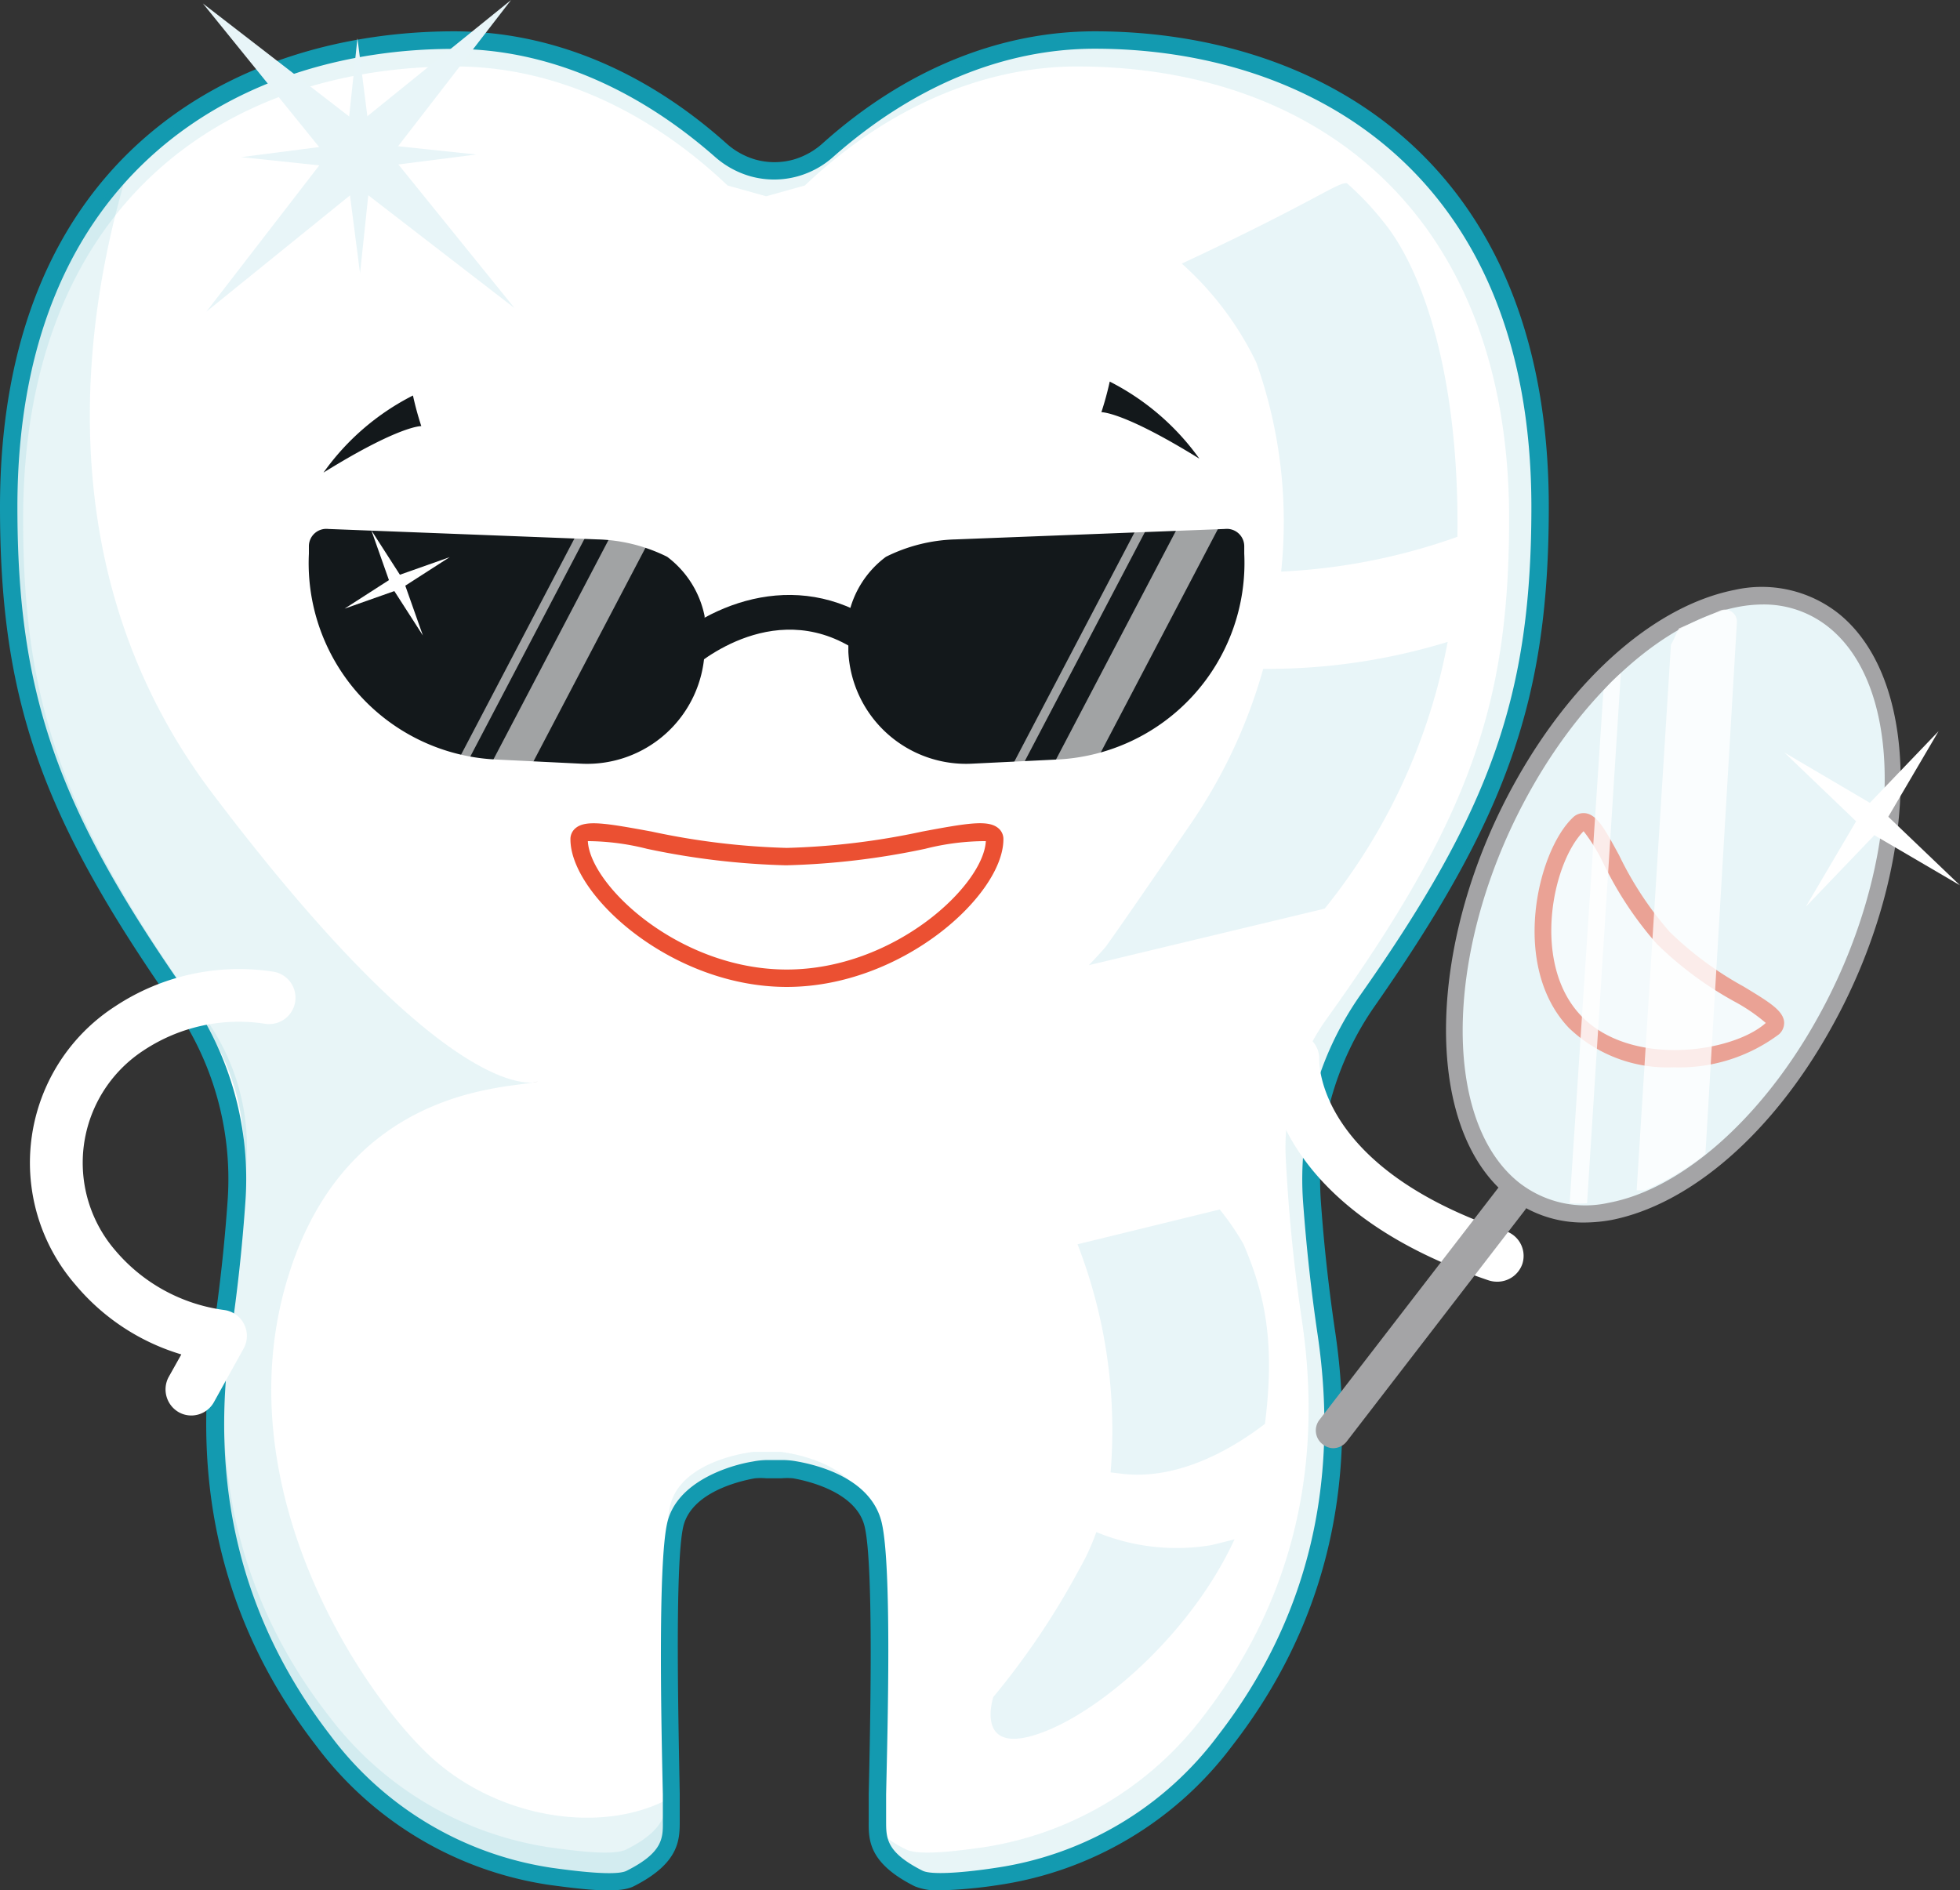 <svg xmlns="http://www.w3.org/2000/svg" viewBox="0 0 112.63 108.64"><rect x="0" y="0" width="112.63" height="108.64" fill="#333333" stroke="none"/><defs><style>.cls-1{fill:#fff;}.cls-2{fill:#139ab0;}.cls-3{opacity:0.1;}.cls-4{fill:#d7d9d8;}.cls-5{fill:#13181b;}.cls-6{fill:#eb5032;}.cls-7{fill:#e8f5f8;}.cls-8{fill:#a4a4a6;}.cls-9{fill:none;stroke:#e4eaea;stroke-linecap:round;stroke-miterlimit:10;stroke-width:3px;}.cls-10{opacity:0.5;}.cls-11{opacity:0.8;}.cls-12{opacity:0.6;}</style></defs><title>08 Отбеливание зубов</title><g id="Слой_5" data-name="Слой 5"><path class="cls-1" d="M44.93,84.41a4.74,4.74,0,0,1,.75.06c1.11.19,4,.91,4.53,3.16.64,2.8.21,15.71.21,16.78s-.21,2.26,2.37,3.55c.77.39,3.13.07,4.54-.13A20,20,0,0,0,70.41,100c4.09-5.29,7.37-12.91,5.83-23.38-.46-3-.69-5.57-.84-7.6a17.84,17.84,0,0,1,3.17-11.53c7.82-11.16,9.94-17.89,9.94-28.39C88.51,11,77.05,2.3,62.91,2.3,57.4,2.3,52.06,4.66,47.6,8.61a4.67,4.67,0,0,1-1.87,1h0a4.63,4.63,0,0,1-2.45,0h0a4.67,4.67,0,0,1-1.87-1C37,4.66,31.61,2.3,26.1,2.3,12,2.3.5,11,.5,29.14c0,10.5,2.12,17.23,9.94,28.39a17.9,17.9,0,0,1,3.17,11.53c-.15,2-.39,4.56-.84,7.6C11.23,87.13,14.51,94.75,18.6,100a20,20,0,0,0,13.07,7.79c1.42.2,3.78.52,4.55.13,2.58-1.29,2.37-2.47,2.37-3.55s-.43-14,.21-16.78c.52-2.25,3.42-3,4.52-3.16a4.87,4.87,0,0,1,.76-.06Z"/><path class="cls-2" d="M54.05,108.64a3.47,3.47,0,0,1-1.48-.23c-2.68-1.34-2.66-2.69-2.65-3.77v-.23c0-.17,0-.63,0-1.31.08-3.57.3-13.06-.23-15.35-.46-2-3.27-2.64-4.12-2.79a3.78,3.78,0,0,0-.67,0h-.85a3.71,3.71,0,0,0-.67,0c-.85.15-3.66.79-4.12,2.79C38.76,90,39,99.53,39.06,103.1c0,.68,0,1.14,0,1.31v.23c0,1.08,0,2.43-2.65,3.77-.84.42-2.76.2-4.83-.08a20.46,20.46,0,0,1-13.41-8c-5.26-6.8-7.25-14.79-5.92-23.76.38-2.55.65-5,.83-7.57A17.39,17.39,0,0,0,10,57.82C2.34,46.86,0,40.16,0,29.14,0,9,13.48,1.8,26.1,1.8,31.58,1.8,37,4,41.74,8.24a4.27,4.27,0,0,0,1.67.93,4.07,4.07,0,0,0,2.19,0,4.27,4.27,0,0,0,1.67-.93C52,4,57.43,1.8,62.91,1.8,75.53,1.8,89,9,89,29.14c0,11-2.35,17.72-10,28.68A17.44,17.44,0,0,0,75.9,69c.18,2.56.45,5,.83,7.57,1.33,9-.67,17-5.92,23.76a20.51,20.51,0,0,1-13.41,8A26.7,26.7,0,0,1,54.05,108.64Zm-10-24.73h.85a4.53,4.53,0,0,1,.84.07c1.29.22,4.34,1,4.93,3.54s.33,12,.25,15.6c0,.67,0,1.13,0,1.29v.24c0,1,0,1.8,2.09,2.86.64.32,3.17,0,4.25-.17A19.44,19.44,0,0,0,70,99.73c5.08-6.57,7-14.31,5.72-23-.38-2.57-.65-5.07-.84-7.65a18.47,18.47,0,0,1,3.26-11.85C85.71,46.48,88,39.91,88,29.14,88,9.72,75,2.8,62.91,2.8c-5.23,0-10.41,2.14-15,6.19a5.14,5.14,0,0,1-2.06,1.14,5.06,5.06,0,0,1-2.73,0A5.24,5.24,0,0,1,41.07,9c-4.56-4-9.74-6.19-15-6.19C14,2.8,1,9.72,1,29.14c0,10.77,2.3,17.34,9.85,28.1A18.4,18.4,0,0,1,14.1,69.09c-.18,2.57-.45,5.07-.83,7.65-1.29,8.68.64,16.42,5.72,23a19.45,19.45,0,0,0,12.75,7.61c1.09.15,3.62.49,4.26.17,2.11-1.06,2.1-1.89,2.09-2.86v-.24c0-.16,0-.62,0-1.29-.08-3.6-.3-13.18.25-15.6S42,84.2,43.24,84A4.53,4.53,0,0,1,44.08,83.91Z"/><g class="cls-3"><path class="cls-2" d="M24.89,101.09c-4-3.58-12-15.47-8.39-27.53,3.28-11,12.48-11,14.12-11.35-1.22.09-6.4-.71-18.42-16.62C2.45,32.7,4.93,17.73,7.33,9.83,3.27,14.25.78,20.61.78,29.05c0,10.87,2.28,17.71,10.81,29.6A13.08,13.08,0,0,1,14,67c-.13,2.3-.35,5.45-.95,9.56C11.51,87,14.79,94.65,18.88,99.94A20.1,20.1,0,0,0,32,107.74c1.41.19,3.77.51,4.54.12,2.58-1.29,2.37-2.47,2.37-3.54,0-.16,0-.61,0-1.23C35.21,105.46,29,104.75,24.89,101.09Z"/></g><path class="cls-4" d="M30.62,62.21a1.76,1.76,0,0,0,.29-.05A2.2,2.2,0,0,0,30.62,62.21Z"/><g class="cls-3"><path class="cls-2" d="M88.79,29.05c0-18.18-11.46-26.84-25.6-26.84-5.85,0-11.5,2.65-16.11,7.05l-2.29.63L42.5,9.26c-4.62-4.4-10.27-7-16.12-7C12.24,2.21.78,10.87.78,29.05c0,10.87,2.28,17.71,10.81,29.6A13.08,13.08,0,0,1,14,67c-.13,2.3-.35,5.45-.95,9.56C11.51,87,14.79,94.65,18.88,99.94A20.1,20.1,0,0,0,32,107.74c1.41.19,3.77.51,4.54.12,2.58-1.29,2.37-2.47,2.37-3.54s-.43-14,.21-16.78,5-3.23,5-3.23h1.51a8.5,8.5,0,0,1,3.61,1.31c-1.24-1.86-4.39-2.18-4.39-2.18H43.3s-4.18.42-4.8,3.13-.21,15.24-.21,16.28.21,2.19-2.3,3.44c-.75.38-3,.07-4.41-.12a19.54,19.54,0,0,1-12.69-7.56c-4-5.13-7.15-12.52-5.65-22.68.59-4,.8-7,.93-9.27a12.69,12.69,0,0,0-2.35-8.11C3.54,47,1.33,40.37,1.33,29.82c0-17.63,11.12-26,24.84-26,5.68,0,11.16,2.58,15.64,6.84l2.22.62,2.22-.62c4.48-4.26,10-6.84,15.64-6.84,13.71,0,24.83,8.41,24.83,26,0,10.55-2.2,17.18-10.48,28.73a12.69,12.69,0,0,0-2.35,8.11c.12,2.23.34,5.29.93,9.27,1.5,10.16-1.68,17.55-5.65,22.68a19.54,19.54,0,0,1-12.69,7.56c-1.37.19-3.66.5-4.41.12a6.35,6.35,0,0,1-1.31-.83c.13.75.61,1.55,2.31,2.4.78.39,3.13.07,4.55-.12a20.12,20.12,0,0,0,13.08-7.8c4.09-5.29,7.37-12.9,5.82-23.37-.61-4.11-.83-7.26-1-9.56A13.14,13.14,0,0,1,78,58.65C86.52,46.76,88.79,39.92,88.79,29.05Z"/></g><path class="cls-5" d="M33.09,34.17c.65,2,0,2-1.39,2.46s-3.08,1.2-3.73-.8,0-4,1.39-4.46S32.44,32.17,33.09,34.17Z"/><path class="cls-1" d="M57.15,48.24c0,2.73-5.34,8-11.94,8s-11.93-5.25-11.93-8c0-1.37,6,1,11.93,1S57.15,46.87,57.15,48.24Z"/><path class="cls-6" d="M45.21,56.72c-6.62,0-12.43-5.28-12.43-8.48a.81.81,0,0,1,.3-.65c.58-.48,1.75-.28,4.36.2a42.16,42.16,0,0,0,7.77.94A42.17,42.17,0,0,0,53,47.79c2.61-.49,3.78-.68,4.36-.2a.81.81,0,0,1,.3.65C57.65,51.44,51.84,56.72,45.21,56.72ZM33.78,48.34c.13,2.55,5.25,7.38,11.43,7.38s11.31-4.83,11.44-7.38a14.21,14.21,0,0,0-3.48.44,43.53,43.53,0,0,1-8,.95,43.53,43.53,0,0,1-8-.95A14.21,14.21,0,0,0,33.78,48.34Z"/><path class="cls-5" d="M62.53,35.66c-.52,2-2.1,1.4-3.54,1s-2.2-.31-1.68-2.36,2.1-3.41,3.54-3S63,33.61,62.53,35.66Z"/><path class="cls-5" d="M63.29,23.69s1.22-.06,5.63,2.67a14.27,14.27,0,0,0-5.15-4.43A17.87,17.87,0,0,1,63.29,23.69Z"/><path class="cls-5" d="M24.21,24.49s-1.22-.06-5.62,2.67a14.13,14.13,0,0,1,5.14-4.43A17.87,17.87,0,0,0,24.21,24.49Z"/><path class="cls-7" d="M79.54,12.8a16.92,16.92,0,0,0-2.13-2.26c-.47-.13-1.77,1-9.5,4.61a18.15,18.15,0,0,1,4.29,5.7,27.3,27.3,0,0,1,1.42,12,34.84,34.84,0,0,0,10.13-2C83.87,21.24,81.62,15.37,79.54,12.8Z"/><path class="cls-7" d="M72.59,38.44a30.18,30.18,0,0,1-4.14,8.87c-2.52,3.68-4,5.83-4.88,7.06-.18.24-1,1.1-1,1.1l13.55-3.25a34.46,34.46,0,0,0,7.07-15.33A35.24,35.24,0,0,1,72.59,38.44Z"/><path class="cls-7" d="M63,88.05a13,13,0,0,1-1,2.17,44.15,44.15,0,0,1-4.92,7.31s-1.2,3.66,3.06,1.94c3.47-1.4,8.4-5.79,10.8-11l-1.33.33A12.06,12.06,0,0,1,63,88.05Z"/><path class="cls-7" d="M72.69,81.83c.59-4.7,0-7.45-1.23-10.32a14.82,14.82,0,0,0-1.37-2l-8.17,2a29.54,29.54,0,0,1,1.9,13.11l.75.09C67.81,85.05,70.88,83.22,72.69,81.83Z"/><path class="cls-1" d="M86,73.66a1.55,1.55,0,0,1-.47-.08c-13-4.4-12.73-12.48-12.71-12.82a1.47,1.47,0,0,1,1.58-1.41,1.5,1.5,0,0,1,1.41,1.57c0,.29,0,6.21,10.67,9.82a1.5,1.5,0,0,1,1,1.9A1.52,1.52,0,0,1,86,73.66Z"/><ellipse class="cls-7" cx="96.18" cy="52" rx="18.89" ry="10.82" transform="translate(8.79 117.72) rotate(-65.34)"/><path class="cls-8" d="M91.05,70.26a6.86,6.86,0,0,1-4.42-1.54c-4.92-4-4.67-14.74.53-23.94,3.38-6,8.06-10,12.53-10.88a7.12,7.12,0,0,1,6,1.39c4.91,4,4.67,14.73-.54,23.93-3.37,6-8.06,10-12.53,10.89A9,9,0,0,1,91.05,70.26Zm10.24-35.52a7.66,7.66,0,0,0-1.41.14c-4.12.78-8.66,4.76-11.85,10.39-5,8.8-5.32,19-.77,22.67a6.17,6.17,0,0,0,5.21,1.18c4.13-.78,8.67-4.76,11.85-10.39,5-8.8,5.33-19,.78-22.67A5.94,5.94,0,0,0,101.29,34.74Z"/><path class="cls-9" d="M12.67,58.11"/><path class="cls-1" d="M11,81.35a1.47,1.47,0,0,1-.73-.19,1.51,1.51,0,0,1-.59-2l.74-1.32a12.65,12.65,0,0,1-6.08-4,10.7,10.7,0,0,1,2.27-16,12.91,12.91,0,0,1,9.07-2,1.5,1.5,0,0,1-.43,3,9.89,9.89,0,0,0-7,1.53A7.71,7.71,0,0,0,6.64,71.88a9.91,9.91,0,0,0,6.26,3.41A1.5,1.5,0,0,1,14,77.5l-1.7,3.07A1.49,1.49,0,0,1,11,81.35Z"/><polygon class="cls-7" points="29.37 0 22.47 8.93 29.57 17.71 20.63 10.81 11.86 17.91 18.76 8.97 11.66 0.2 20.59 7.1 29.37 0"/><polygon class="cls-7" points="20.69 15.71 19.91 9.67 13.86 9.03 19.9 8.25 20.54 2.2 21.31 8.24 27.37 8.88 21.33 9.65 20.69 15.71"/><polygon class="cls-1" points="103.77 52.11 106.66 47.2 102.54 43.25 107.45 46.14 111.4 42.02 108.51 46.94 112.63 50.88 107.71 48 103.77 52.11"/><path class="cls-1" d="M30.36,32.84a.83.83,0,1,1-.82-.83A.83.83,0,0,1,30.36,32.84Z"/><path class="cls-1" d="M31.51,33.32a.48.48,0,0,1-.48.48.47.47,0,0,1-.48-.48.48.48,0,0,1,.48-.48A.49.49,0,0,1,31.51,33.32Z"/><path class="cls-1" d="M60.68,32.84a.83.83,0,1,1-.67-1A.82.82,0,0,1,60.68,32.84Z"/><path class="cls-1" d="M61.73,33.5a.48.48,0,0,1-.55.4.49.49,0,0,1-.4-.56.5.5,0,0,1,.56-.39A.48.48,0,0,1,61.73,33.5Z"/><line class="cls-7" x1="76.59" y1="82.23" x2="86.84" y2="68.93"/><path class="cls-8" d="M76.59,83.23A1,1,0,0,1,76,83a1,1,0,0,1-.18-1.4l10.25-13.3a1,1,0,0,1,1.58,1.22L77.39,82.84A1,1,0,0,1,76.59,83.23Z"/><g class="cls-10"><path class="cls-1" d="M101.85,59.11c-2,1.88-8.28,2.86-11.37-.38s-1.77-9.5.22-11.38c1-.94,2.07,3.62,4.86,6.56S102.84,58.17,101.85,59.11Z"/><path class="cls-6" d="M96.15,61.34a8.17,8.17,0,0,1-6-2.27c-3.36-3.54-1.82-10.13.23-12.08a.87.87,0,0,1,.75-.25c.68.11,1.14,1,1.91,2.41a19.63,19.63,0,0,0,2.91,4.41,19.68,19.68,0,0,0,4.25,3.14c1.4.85,2.24,1.35,2.32,2a.87.87,0,0,1-.29.74h0A9.57,9.57,0,0,1,96.15,61.34ZM91,47.77c-1.81,1.82-3,7.63-.14,10.61s8.71,2.12,10.61.41a10.12,10.12,0,0,0-1.8-1.23,20.46,20.46,0,0,1-4.46-3.31,20.39,20.39,0,0,1-3.07-4.63A10.11,10.11,0,0,0,91,47.77Zm10.86,11.34-.33-.37h0l.34.36-.34-.36Z"/></g><g class="cls-11"><path class="cls-1" d="M94.05,68.41l.48,0A15.52,15.52,0,0,0,98,66.33l1.81-30.58a.69.69,0,0,0-1-.64l-2.32,1c-.15.24-.32.71-.47.94Z"/></g><g class="cls-11"><path class="cls-1" d="M90.2,69.15a6,6,0,0,0,1,0l1.94-30.46q-.53.45-1,1Z"/></g></g><g id="Слой_6" data-name="Слой 6"><path class="cls-5" d="M28.5,43.65l4.9.24a6.76,6.76,0,0,0,7.09-6.43V35.41A5.66,5.66,0,0,0,38.34,32a9.53,9.53,0,0,0-4-1l-15.48-.6a1,1,0,0,0-1.11,1l0,.42A11.3,11.3,0,0,0,28.5,43.65Z"/><path class="cls-5" d="M60.75,43.65l-4.91.24a6.77,6.77,0,0,1-7.09-6.43V35.41A5.62,5.62,0,0,1,50.91,32a9.5,9.5,0,0,1,4-1l15.48-.6a1,1,0,0,1,1.11,1l0,.42A11.31,11.31,0,0,1,60.75,43.65Z"/><path class="cls-5" d="M39.78,38.41l-1.41-.06,0-1.39.66.65-.58-.71c3.23-2.75,8.65-4.38,13.35,0l-1.37,1.45C45.63,33.87,40.71,37.61,39.78,38.41Zm-.67-.75.71.71Z"/><polygon class="cls-1" points="24.3 36.52 23.29 33.66 25.84 32.02 22.98 33.03 21.34 30.48 22.35 33.34 19.8 34.98 22.66 33.97 24.3 36.52"/><g class="cls-12"><rect class="cls-1" x="64.14" y="28.53" width="2.09" height="17.58" transform="translate(24.78 -26) rotate(27.67)"/></g><g class="cls-12"><rect class="cls-1" x="61.98" y="28.01" width="0.52" height="17.58" transform="translate(24.2 -24.69) rotate(27.67)"/></g><g class="cls-12"><rect class="cls-1" x="31.89" y="28.37" width="2.09" height="17.58" transform="translate(21.02 -11.04) rotate(27.67)"/></g><g class="cls-12"><rect class="cls-1" x="29.98" y="28.01" width="0.52" height="17.58" transform="translate(20.54 -9.83) rotate(27.67)"/></g></g></svg>